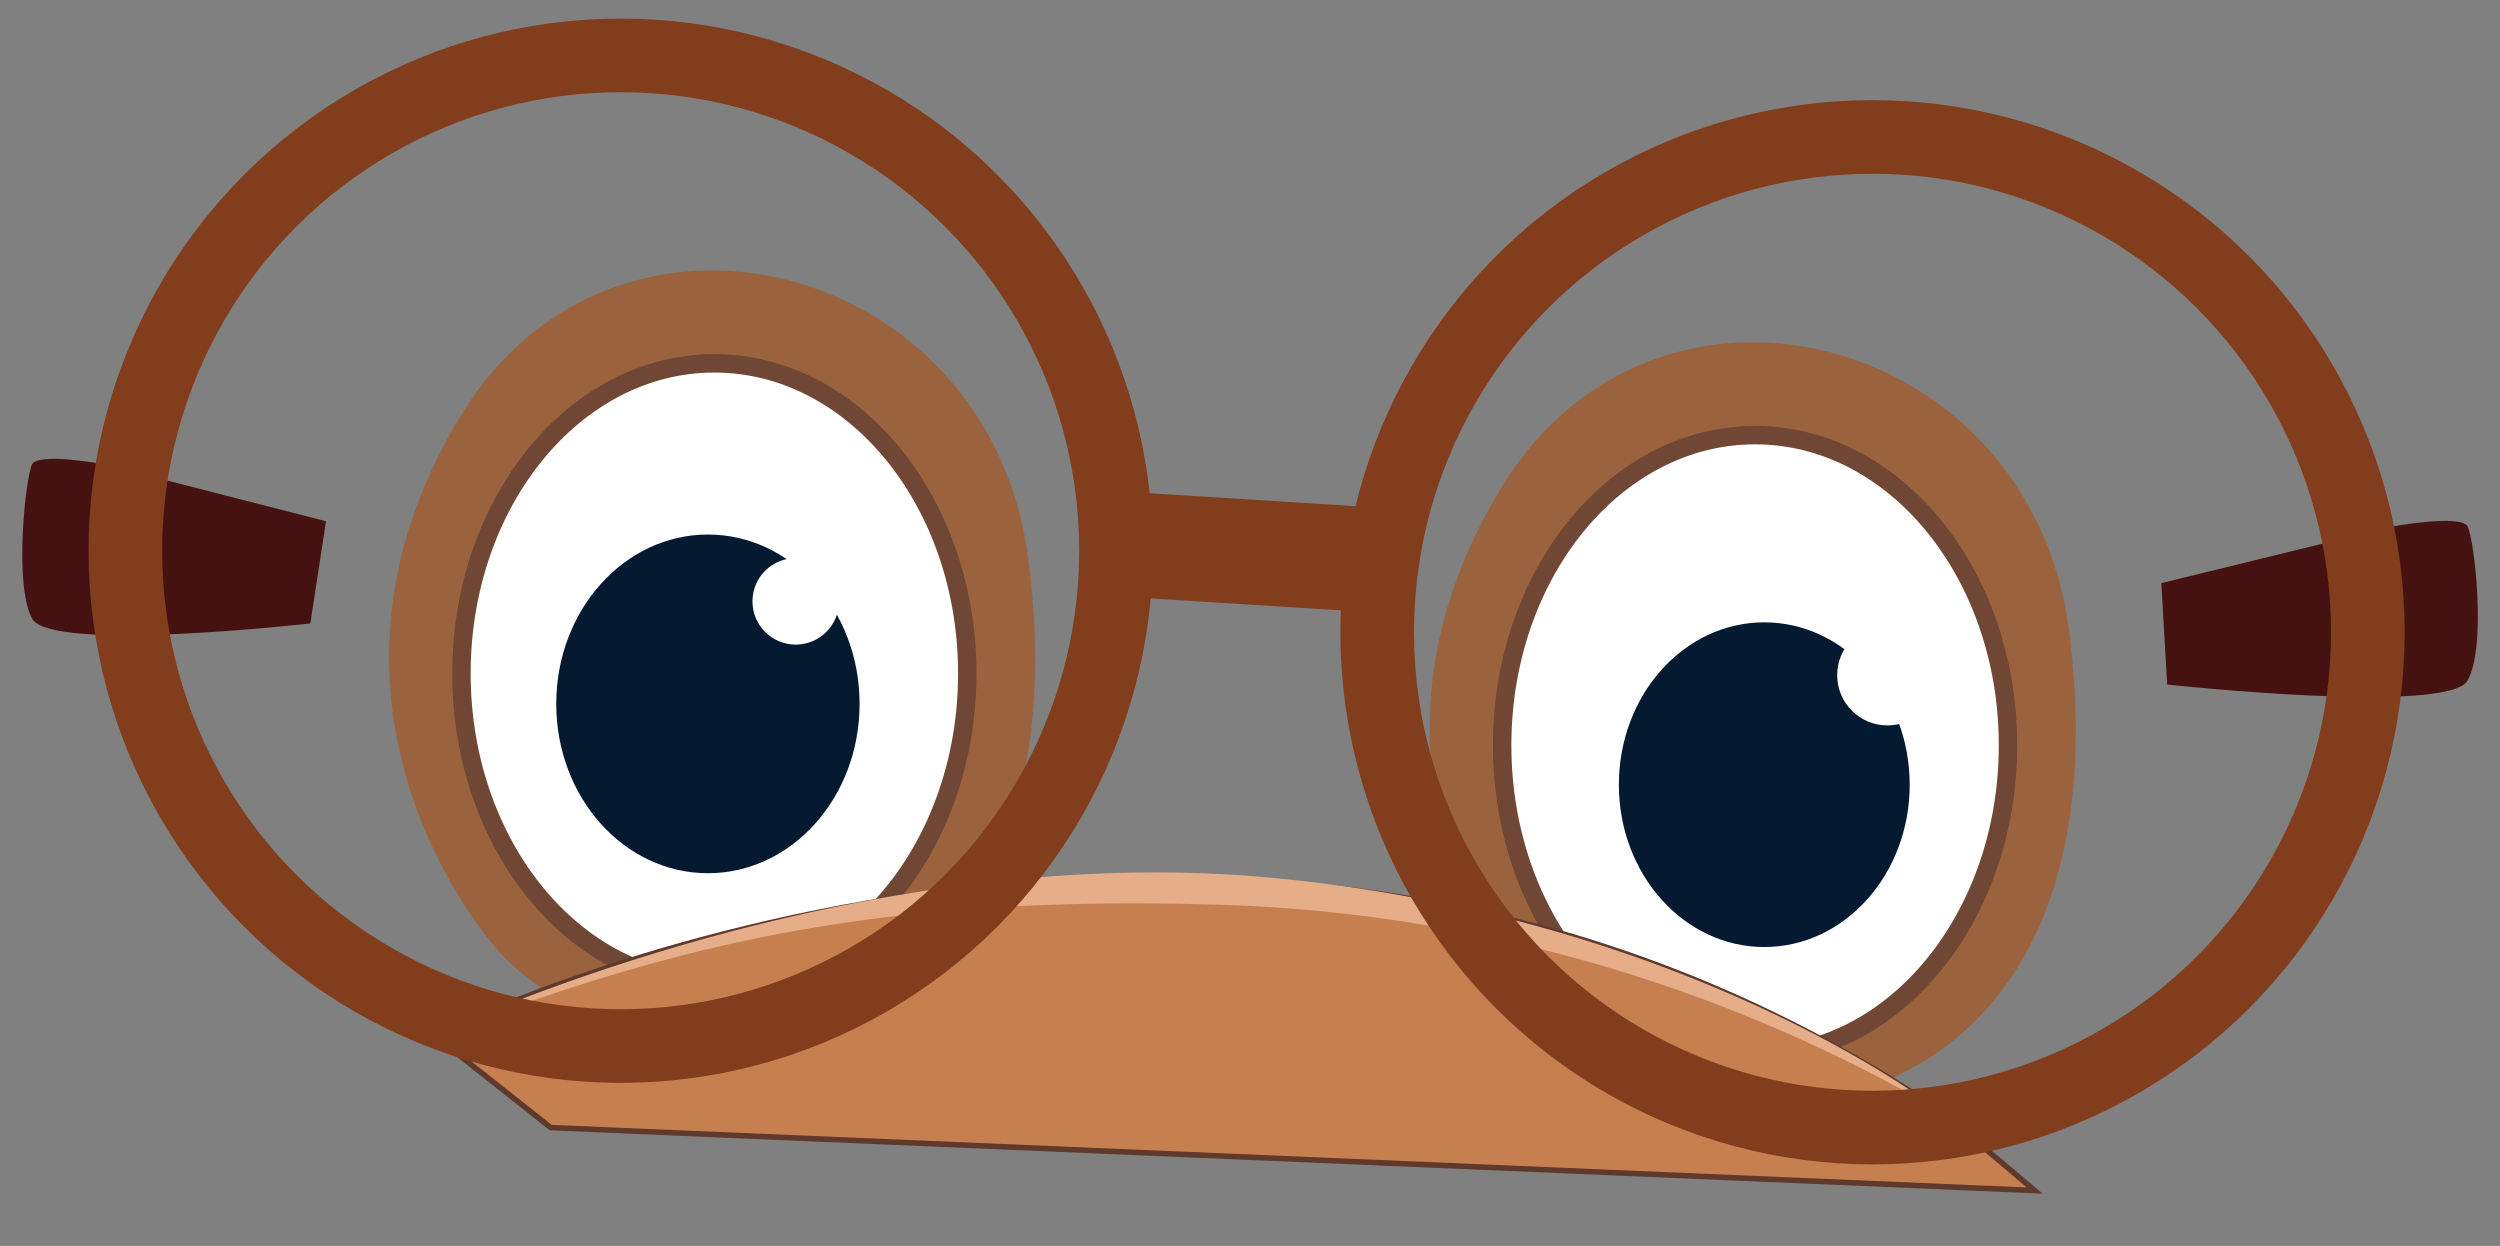 <svg id="Layer_1" data-name="Layer 1" xmlns="http://www.w3.org/2000/svg" viewBox="0 0 135.82 67.69"><rect x="0" y="0" width="135.82" height="67.69" fill="#808080" stroke="none"/><defs><style>.cls-1{fill:#461211;}.cls-2{fill:#9b633d;}.cls-3,.cls-5{fill:#fff;}.cls-3{stroke:#704634;}.cls-3,.cls-6,.cls-8{stroke-miterlimit:10;}.cls-4{fill:#051930;}.cls-6{fill:#c67f4f;stroke:#5e392c;stroke-width:0.3px;}.cls-7{fill:#e5ad88;}.cls-8{fill:none;stroke:#813d1c;stroke-width:4px;}.cls-9{fill:#813d1c;}</style></defs><path class="cls-1" d="M5.67,25.23s-3.59-.68-3.93,0-1,6.49,0,8.37,15.12.27,15.12.27l.85-5.55Z"/><path class="cls-1" d="M130,28.6s3.7-.68,4.06,0,1.05,6.49,0,8.37-16.32.22-16.32.22l-.32-5.51Z"/><path class="cls-2" d="M26.85,51.39S15.28,38.52,25.07,22.52c8.37-13.68,28.77-8.41,30.81,7.93,2,15.75-4.6,24.72-15.54,25.72C31,57,26.85,51.39,26.85,51.39Z"/><ellipse class="cls-3" cx="38.81" cy="36.59" rx="13.74" ry="16.85"/><ellipse class="cls-4" cx="38.46" cy="38.24" rx="8.24" ry="9.2"/><circle class="cls-5" cx="43.23" cy="32.67" r="2.35"/><path class="cls-2" d="M83.38,55.29S71.81,42.42,81.6,26.43C90,12.74,110.37,18,112.42,34.35c2,15.75-4.61,24.72-15.54,25.72C87.57,60.93,83.38,55.29,83.38,55.29Z"/><ellipse class="cls-3" cx="95.35" cy="40.49" rx="13.74" ry="16.85"/><ellipse class="cls-4" cx="95.85" cy="42.63" rx="7.9" ry="8.82"/><circle class="cls-5" cx="102.54" cy="36.68" r="2.73"/><path class="cls-6" d="M23.6,56.26S67,34.46,105.44,60.37l5.1,4.31L29.92,61.26Z"/><path class="cls-7" d="M23.6,56.26S46,45.54,69,47.68s36.4,12.69,36.4,12.69a82.75,82.75,0,0,0-39.6-11.23C45.81,48.59,35.39,51.93,23.6,56.26Z"/><circle class="cls-8" cx="101.73" cy="34.35" r="26.91"/><circle class="cls-8" cx="33.72" cy="29.92" r="26.91"/><rect class="cls-9" x="61.52" y="27.14" width="12.64" height="5.7" transform="translate(133.68 64.17) rotate(-176.41)"/></svg>